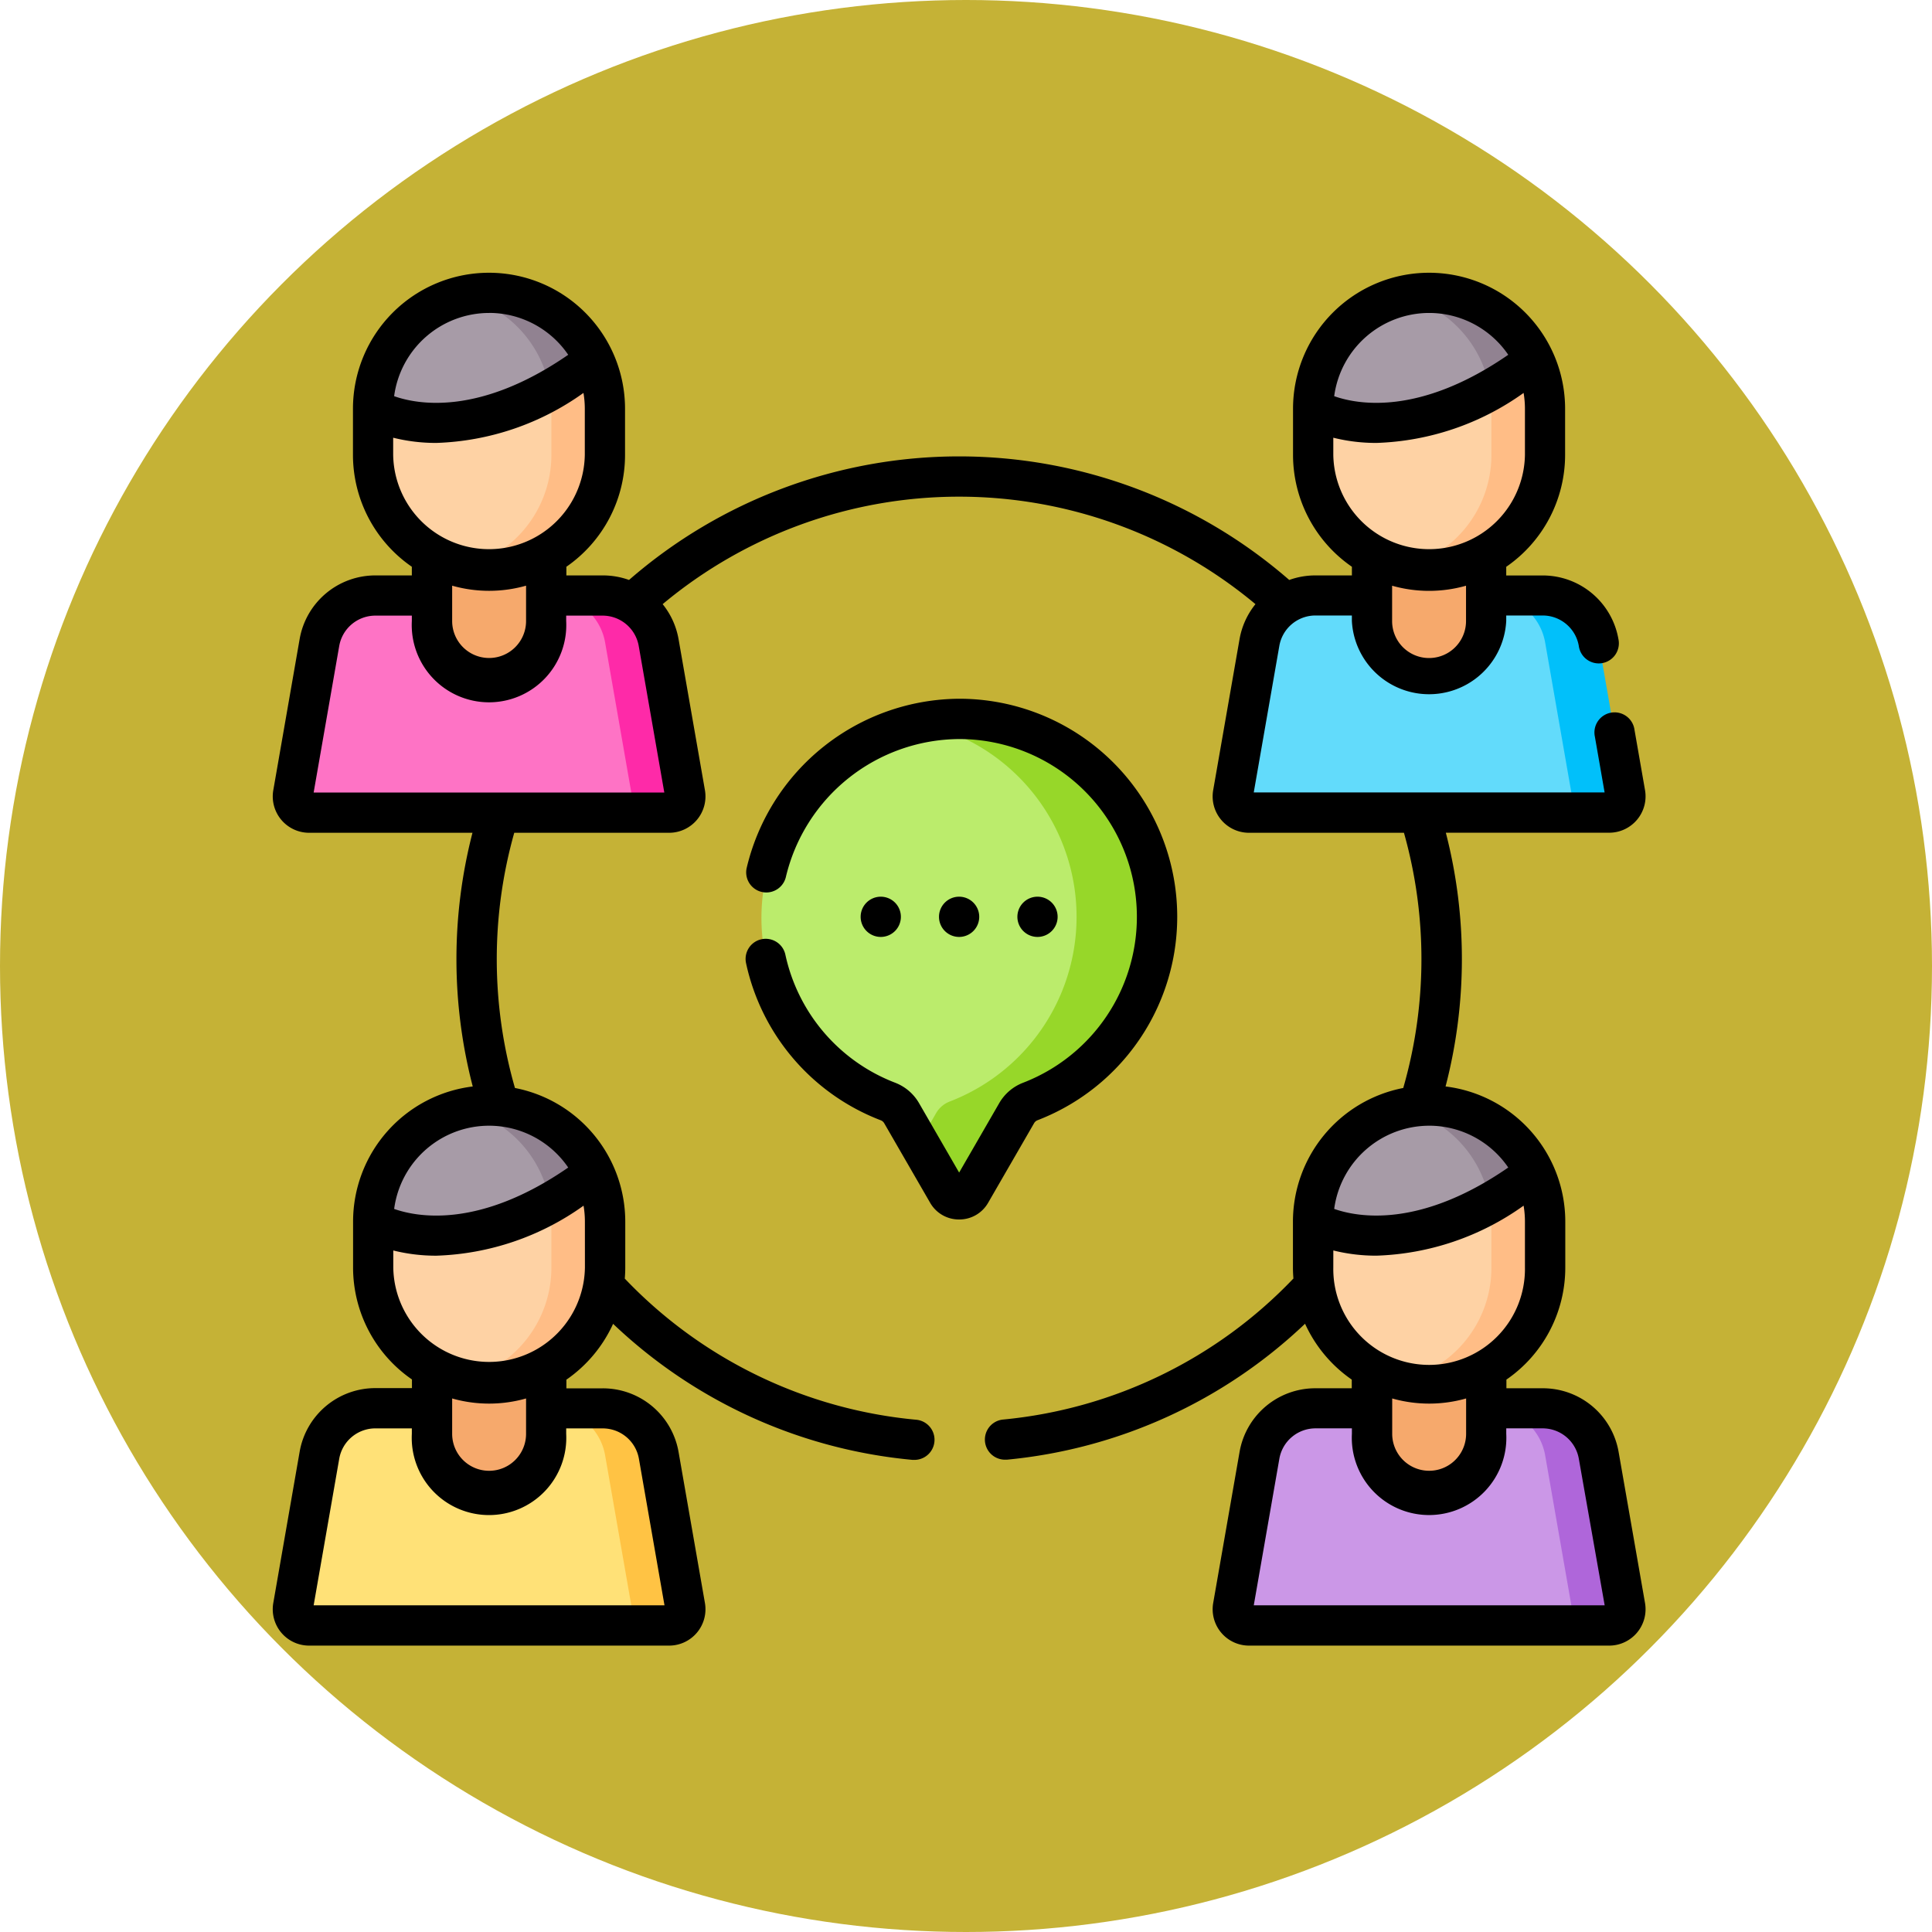 <svg xmlns="http://www.w3.org/2000/svg" width="85" height="85" viewBox="0 0 85 85">
  <g id="Grupo_1106530" data-name="Grupo 1106530" transform="translate(-310 -1097)">
    <g id="Grupo_1106195" data-name="Grupo 1106195" transform="translate(-0.051 -1)">
      <circle id="Elipse_11624" data-name="Elipse 11624" cx="42.5" cy="42.5" r="42.5" transform="translate(310.051 1098)" fill="#c5b236"/>
    </g>
    <g id="discusion" transform="translate(321.999 1109)">
      <g id="Grupo_1106528" data-name="Grupo 1106528" transform="translate(0.885 0.885)">
        <g id="Grupo_1106527" data-name="Grupo 1106527">
          <path id="Trazado_875773" data-name="Trazado 875773" d="M22.874,433.067H8.214a.714.714,0,0,1-.7-.837l1.16-6.645a2.5,2.5,0,0,1,2.464-2.071h8.819a2.5,2.5,0,0,1,2.464,2.071l1.16,6.645A.714.714,0,0,1,22.874,433.067Z" transform="translate(-7.499 -374.44)" fill="#ffe177"/>
          <path id="Trazado_875774" data-name="Trazado 875774" d="M109.06,432.23l-1.16-6.645a2.5,2.5,0,0,0-2.464-2.071h-2.359a2.5,2.5,0,0,1,2.464,2.071l1.16,6.645a.714.714,0,0,1-.7.837h2.359A.714.714,0,0,0,109.06,432.23Z" transform="translate(-91.802 -374.44)" fill="#ffc344"/>
          <path id="Trazado_875775" data-name="Trazado 875775" d="M61.921,383.739a2.511,2.511,0,0,1-2.511-2.511V374.3h5.022v6.93A2.511,2.511,0,0,1,61.921,383.739Z" transform="translate(-53.287 -331.03)" fill="#f6a96c"/>
          <path id="Trazado_875776" data-name="Trazado 875776" d="M42.557,323.62a5.161,5.161,0,0,1-1.18-.019,5.1,5.1,0,0,1-3.92-4.963v-2.025c0-2.411,1.672-3.251,3.92-3.784.379-.09.774-1.2,1.18-1.2a4.9,4.9,0,0,1,4.982,4.982v2.025A4.9,4.9,0,0,1,42.557,323.62Z" transform="translate(-33.923 -275.754)" fill="#fed2a4"/>
          <path id="Trazado_875777" data-name="Trazado 875777" d="M71.875,320.63a5.114,5.114,0,0,0-1.18.139c1.984.47,3.52.918,3.853,2.951a5.13,5.13,0,0,1,.067.831v2.025a5.1,5.1,0,0,1-3.921,4.962,5.1,5.1,0,0,0,6.28-4.962v-2.025a5.082,5.082,0,0,0-.461-2.122C75.709,320.671,73.934,320.63,71.875,320.63Z" transform="translate(-63.24 -283.693)" fill="#ffbd86"/>
          <path id="Trazado_875778" data-name="Trazado 875778" d="M46.351,314.292c-.805-1.758-1.734-2.86-3.794-2.86a5.16,5.16,0,0,0-1.18.019,5.1,5.1,0,0,0-3.92,4.963s3,1.831,7.774-.831C45.856,315.235,45.668,314.808,46.351,314.292Z" transform="translate(-33.923 -275.556)" fill="#a79ba7"/>
          <path id="Trazado_875779" data-name="Trazado 875779" d="M71.875,310.63a5.11,5.11,0,0,0-1.18.139,5.105,5.105,0,0,1,3.853,4.13,16.918,16.918,0,0,0,1.965-1.29A5.1,5.1,0,0,0,71.875,310.63Z" transform="translate(-63.24 -274.872)" fill="#918291"/>
          <path id="Trazado_875780" data-name="Trazado 875780" d="M373.484,433.067h-14.66a.714.714,0,0,1-.7-.837l1.16-6.645a2.5,2.5,0,0,1,2.464-2.071h8.819a2.5,2.5,0,0,1,2.464,2.071l1.16,6.645A.714.714,0,0,1,373.484,433.067Z" transform="translate(-316.751 -374.44)" fill="#cb97e7"/>
          <path id="Trazado_875781" data-name="Trazado 875781" d="M459.67,432.23l-1.16-6.645a2.5,2.5,0,0,0-2.464-2.071h-2.359a2.5,2.5,0,0,1,2.464,2.071l1.16,6.645a.714.714,0,0,1-.7.837h2.359A.714.714,0,0,0,459.67,432.23Z" transform="translate(-401.054 -374.44)" fill="#af66da"/>
          <path id="Trazado_875782" data-name="Trazado 875782" d="M412.531,383.739a2.511,2.511,0,0,1-2.511-2.511V374.3h5.022v6.93A2.511,2.511,0,0,1,412.531,383.739Z" transform="translate(-362.538 -331.03)" fill="#f6a96c"/>
          <path id="Trazado_875783" data-name="Trazado 875783" d="M393.167,323.62a5.161,5.161,0,0,1-1.18-.019,5.1,5.1,0,0,1-3.92-4.963v-2.025c0-2.411,1.672-3.251,3.92-3.784.379-.09.774-1.2,1.18-1.2a4.9,4.9,0,0,1,4.982,4.982v2.025A4.9,4.9,0,0,1,393.167,323.62Z" transform="translate(-343.175 -275.754)" fill="#fed2a4"/>
          <path id="Trazado_875784" data-name="Trazado 875784" d="M422.485,320.63a5.114,5.114,0,0,0-1.18.139c1.984.47,3.52.918,3.853,2.951a5.128,5.128,0,0,1,.067.831v2.025a5.1,5.1,0,0,1-3.921,4.962,5.1,5.1,0,0,0,6.28-4.962v-2.025a5.082,5.082,0,0,0-.461-2.122C426.319,320.671,424.544,320.63,422.485,320.63Z" transform="translate(-372.492 -283.693)" fill="#ffbd86"/>
          <path id="Trazado_875785" data-name="Trazado 875785" d="M396.961,314.292c-.805-1.758-1.734-2.86-3.794-2.86a5.16,5.16,0,0,0-1.18.019,5.1,5.1,0,0,0-3.92,4.963s3,1.831,7.774-.831C396.466,315.235,396.278,314.808,396.961,314.292Z" transform="translate(-343.175 -275.556)" fill="#a79ba7"/>
          <path id="Trazado_875786" data-name="Trazado 875786" d="M422.485,310.63a5.111,5.111,0,0,0-1.18.139,5.105,5.105,0,0,1,3.853,4.13,16.922,16.922,0,0,0,1.965-1.29A5.1,5.1,0,0,0,422.485,310.63Z" transform="translate(-372.492 -274.872)" fill="#918291"/>
          <path id="Trazado_875787" data-name="Trazado 875787" d="M22.874,129.937H8.214a.714.714,0,0,1-.7-.837l1.16-6.645a2.5,2.5,0,0,1,2.464-2.071h8.819a2.5,2.5,0,0,1,2.464,2.071l1.16,6.645A.714.714,0,0,1,22.874,129.937Z" transform="translate(-7.499 -107.068)" fill="#fe73c5"/>
          <path id="Trazado_875788" data-name="Trazado 875788" d="M109.06,129.1l-1.16-6.645a2.5,2.5,0,0,0-2.464-2.071h-2.359a2.5,2.5,0,0,1,2.464,2.071l1.16,6.645a.714.714,0,0,1-.7.837h2.359A.714.714,0,0,0,109.06,129.1Z" transform="translate(-91.802 -107.069)" fill="#fe2aa8"/>
          <path id="Trazado_875789" data-name="Trazado 875789" d="M61.921,80.609A2.511,2.511,0,0,1,59.41,78.1v-6.93h5.022V78.1A2.511,2.511,0,0,1,61.921,80.609Z" transform="translate(-53.287 -63.658)" fill="#f6a96c"/>
          <path id="Trazado_875790" data-name="Trazado 875790" d="M42.557,20.49a5.162,5.162,0,0,1-1.18-.019,5.1,5.1,0,0,1-3.92-4.963V13.482c0-2.411,1.672-3.251,3.92-3.784.379-.09.774-1.2,1.18-1.2a4.9,4.9,0,0,1,4.982,4.982v2.025A4.9,4.9,0,0,1,42.557,20.49Z" transform="translate(-33.923 -8.382)" fill="#fed2a4"/>
          <path id="Trazado_875791" data-name="Trazado 875791" d="M71.875,17.5a5.114,5.114,0,0,0-1.18.139c1.984.47,3.52.918,3.853,2.951a5.13,5.13,0,0,1,.067.831v2.025A5.1,5.1,0,0,1,70.7,28.407a5.1,5.1,0,0,0,6.28-4.962V21.421a5.082,5.082,0,0,0-.461-2.122C75.709,17.541,73.934,17.5,71.875,17.5Z" transform="translate(-63.24 -16.32)" fill="#ffbd86"/>
          <path id="Trazado_875792" data-name="Trazado 875792" d="M46.351,11.163C45.546,9.4,44.617,8.3,42.557,8.3a5.162,5.162,0,0,0-1.18.019,5.1,5.1,0,0,0-3.92,4.963s3,1.831,7.774-.831C45.856,12.106,45.668,11.679,46.351,11.163Z" transform="translate(-33.923 -8.185)" fill="#a79ba7"/>
          <path id="Trazado_875793" data-name="Trazado 875793" d="M71.875,7.5a5.114,5.114,0,0,0-1.18.139,5.105,5.105,0,0,1,3.853,4.13,16.934,16.934,0,0,0,1.965-1.29A5.1,5.1,0,0,0,71.875,7.5Z" transform="translate(-63.24 -7.5)" fill="#918291"/>
          <path id="Trazado_875794" data-name="Trazado 875794" d="M373.484,129.937h-14.66a.714.714,0,0,1-.7-.837l1.16-6.645a2.5,2.5,0,0,1,2.464-2.071h8.819a2.5,2.5,0,0,1,2.464,2.071l1.16,6.645A.714.714,0,0,1,373.484,129.937Z" transform="translate(-316.751 -107.068)" fill="#62dbfb"/>
          <path id="Trazado_875795" data-name="Trazado 875795" d="M459.67,129.1l-1.16-6.645a2.5,2.5,0,0,0-2.464-2.071h-2.359a2.5,2.5,0,0,1,2.464,2.071l1.16,6.645a.714.714,0,0,1-.7.837h2.359A.714.714,0,0,0,459.67,129.1Z" transform="translate(-401.054 -107.069)" fill="#01c0fa"/>
          <path id="Trazado_875796" data-name="Trazado 875796" d="M412.531,80.609A2.511,2.511,0,0,1,410.02,78.1v-6.93h5.022V78.1A2.511,2.511,0,0,1,412.531,80.609Z" transform="translate(-362.538 -63.658)" fill="#f6a96c"/>
          <path id="Trazado_875797" data-name="Trazado 875797" d="M393.167,20.49a5.162,5.162,0,0,1-1.18-.019,5.1,5.1,0,0,1-3.92-4.963V13.482c0-2.411,1.672-3.251,3.92-3.784.379-.09.774-1.2,1.18-1.2a4.9,4.9,0,0,1,4.982,4.982v2.025A4.9,4.9,0,0,1,393.167,20.49Z" transform="translate(-343.175 -8.382)" fill="#fed2a4"/>
          <path id="Trazado_875798" data-name="Trazado 875798" d="M422.485,17.5a5.115,5.115,0,0,0-1.18.139c1.984.47,3.52.918,3.853,2.951a5.128,5.128,0,0,1,.067.831v2.025a5.1,5.1,0,0,1-3.921,4.962,5.1,5.1,0,0,0,6.28-4.962V21.421a5.082,5.082,0,0,0-.461-2.122C426.319,17.541,424.544,17.5,422.485,17.5Z" transform="translate(-372.492 -16.32)" fill="#ffbd86"/>
          <path id="Trazado_875799" data-name="Trazado 875799" d="M396.961,11.163c-.805-1.758-1.734-2.86-3.794-2.86a5.162,5.162,0,0,0-1.18.019,5.1,5.1,0,0,0-3.92,4.963s3,1.831,7.774-.831C396.466,12.106,396.278,11.679,396.961,11.163Z" transform="translate(-343.175 -8.185)" fill="#a79ba7"/>
          <path id="Trazado_875800" data-name="Trazado 875800" d="M422.485,7.5a5.115,5.115,0,0,0-1.18.139,5.105,5.105,0,0,1,3.853,4.13,16.938,16.938,0,0,0,1.965-1.29A5.1,5.1,0,0,0,422.485,7.5Z" transform="translate(-372.492 -7.5)" fill="#918291"/>
          <path id="Trazado_875801" data-name="Trazado 875801" d="M198.42,175.88c0-4.8-2.7-8.571-7.494-8.589A8.637,8.637,0,0,0,187.76,184a1.181,1.181,0,0,1,.6.511l.763,1.321,1.259,1.318a.59.59,0,0,0,1.022,0l.842-2.64a1.178,1.178,0,0,1,.6-.51,8.708,8.708,0,0,0,5.578-8.125Z" transform="translate(-161.578 -148.428)" fill="#bbec6c"/>
          <path id="Trazado_875802" data-name="Trazado 875802" d="M242.8,166.4a8.637,8.637,0,0,0-1.793.182,8.708,8.708,0,0,1,1.35,16.651,1.178,1.178,0,0,0-.6.51L241,185.064l1.259,2.18a.59.59,0,0,0,1.022,0l2.021-3.5a1.179,1.179,0,0,1,.6-.51,8.707,8.707,0,0,0-3.1-16.833Z" transform="translate(-213.456 -147.656)" fill="#97d729"/>
        </g>
      </g>
      <g id="Grupo_1106529" data-name="Grupo 1106529" transform="translate(0.001)">
        <path id="Trazado_875803" data-name="Trazado 875803" d="M59.213,51.878a3.38,3.38,0,0,0-3.336-2.8h-1.6v-.381a5.982,5.982,0,0,0,2.59-4.925V41.743A5.993,5.993,0,0,0,51.6,35.8a22.246,22.246,0,0,0,.012-11.164H58.8a1.6,1.6,0,0,0,1.575-1.874l-.463-2.652a.885.885,0,1,0-1.743.3l.428,2.453H43.161l1.125-6.445a1.614,1.614,0,0,1,1.592-1.339h1.6v.239a3.4,3.4,0,0,0,6.791,0v-.239h1.6a1.614,1.614,0,0,1,1.593,1.339.885.885,0,1,0,1.743-.3,3.38,3.38,0,0,0-3.336-2.8h-1.6v-.381a5.982,5.982,0,0,0,2.59-4.925V5.985a5.985,5.985,0,1,0-11.97,0V8.01a5.982,5.982,0,0,0,2.59,4.925v.381h-1.6a3.389,3.389,0,0,0-1.157.2,22.116,22.116,0,0,0-29.046,0,3.391,3.391,0,0,0-1.157-.2h-1.6v-.381A5.982,5.982,0,0,0,15.5,8.01V5.985a5.985,5.985,0,0,0-11.97,0V8.01a5.982,5.982,0,0,0,2.59,4.925v.381H4.52a3.38,3.38,0,0,0-3.336,2.8L.025,22.765A1.6,1.6,0,0,0,1.6,24.639H8.788A22.245,22.245,0,0,0,8.8,35.8a5.993,5.993,0,0,0-5.265,5.94v2.025a5.982,5.982,0,0,0,2.59,4.925v.381H4.52a3.38,3.38,0,0,0-3.336,2.8L.025,58.523A1.6,1.6,0,0,0,1.6,60.4H17.44a1.6,1.6,0,0,0,1.575-1.874l-1.16-6.645a3.38,3.38,0,0,0-3.335-2.8h-1.6v-.381a6.022,6.022,0,0,0,2.055-2.457,22.042,22.042,0,0,0,13.178,5.986c.028,0,.055,0,.082,0a.885.885,0,0,0,.08-1.766,20.287,20.287,0,0,1-12.826-6.21c.013-.159.021-.319.021-.481V41.743a5.994,5.994,0,0,0-4.853-5.876,20.473,20.473,0,0,1-.031-11.228H17.44a1.6,1.6,0,0,0,1.575-1.874l-1.16-6.645a3.38,3.38,0,0,0-.7-1.54,20.345,20.345,0,0,1,26.081,0,3.38,3.38,0,0,0-.7,1.54l-1.16,6.645a1.6,1.6,0,0,0,1.575,1.874h6.818a20.472,20.472,0,0,1-.031,11.228,5.994,5.994,0,0,0-4.853,5.876v2.025c0,.162.008.322.021.481a20.3,20.3,0,0,1-12.773,6.205.885.885,0,0,0,.082,1.766c.028,0,.056,0,.084,0a22.058,22.058,0,0,0,13.119-5.981,6.023,6.023,0,0,0,2.055,2.458v.381h-1.6a3.38,3.38,0,0,0-3.336,2.8l-1.16,6.645A1.6,1.6,0,0,0,42.958,60.4H58.8a1.6,1.6,0,0,0,1.575-1.874ZM52.5,15.325a1.626,1.626,0,1,1-3.252,0V13.769a5.954,5.954,0,0,0,3.252,0ZM50.878,1.769a4.214,4.214,0,0,1,3.48,1.84C50.473,6.292,47.746,5.8,46.7,5.43a4.221,4.221,0,0,1,4.178-3.661ZM46.662,7.258a7.764,7.764,0,0,0,1.9.229,11.759,11.759,0,0,0,6.471-2.2,4.223,4.223,0,0,1,.059.7V8.01a4.216,4.216,0,0,1-8.431,0V7.258ZM11.146,51.083a1.626,1.626,0,1,1-3.252,0V49.526a5.954,5.954,0,0,0,3.252,0Zm3.373-.239a1.614,1.614,0,0,1,1.592,1.339l1.125,6.445H1.8l1.125-6.445A1.614,1.614,0,0,1,4.52,50.843h1.6v.239a3.4,3.4,0,1,0,6.791,0v-.239h1.6Zm-.784-7.076a4.216,4.216,0,0,1-8.431,0v-.752a7.764,7.764,0,0,0,1.9.229,11.758,11.758,0,0,0,6.471-2.2,4.223,4.223,0,0,1,.059.7ZM13,39.367c-3.886,2.683-6.612,2.189-7.658,1.821A4.213,4.213,0,0,1,13,39.367Zm-5.106-25.6a5.954,5.954,0,0,0,3.252,0v1.556a1.626,1.626,0,1,1-3.252,0Zm1.626-12A4.214,4.214,0,0,1,13,3.609C9.114,6.292,6.387,5.8,5.341,5.43A4.221,4.221,0,0,1,9.52,1.769ZM5.3,7.258a7.764,7.764,0,0,0,1.9.229,11.759,11.759,0,0,0,6.471-2.2,4.223,4.223,0,0,1,.059.7V8.01a4.216,4.216,0,0,1-8.431,0V7.258ZM1.8,22.869l1.125-6.445A1.614,1.614,0,0,1,4.52,15.085h1.6v.239a3.4,3.4,0,1,0,6.791,0v-.239h1.6a1.614,1.614,0,0,1,1.592,1.339l1.125,6.445ZM49.252,49.526a5.954,5.954,0,0,0,3.252,0v1.556a1.626,1.626,0,1,1-3.252,0Zm1.626-12a4.214,4.214,0,0,1,3.48,1.84c-3.886,2.683-6.612,2.189-7.658,1.821A4.221,4.221,0,0,1,50.878,37.527Zm-4.216,5.489a7.764,7.764,0,0,0,1.9.229,11.758,11.758,0,0,0,6.471-2.2,4.223,4.223,0,0,1,.059.7v2.025a4.216,4.216,0,1,1-8.431,0Zm-3.5,15.611,1.125-6.445a1.614,1.614,0,0,1,1.592-1.339h1.6v.239a3.4,3.4,0,1,0,6.791,0v-.239h1.6a1.614,1.614,0,0,1,1.593,1.339L58.6,58.627Z" transform="translate(-0.001 0)"/>
        <path id="Trazado_875804" data-name="Trazado 875804" d="M221.045,233.6a.885.885,0,1,0-.885.885A.885.885,0,0,0,221.045,233.6Z" transform="translate(-193.41 -205.264)"/>
        <path id="Trazado_875805" data-name="Trazado 875805" d="M250.269,233.6a.885.885,0,1,0-.885.885A.885.885,0,0,0,250.269,233.6Z" transform="translate(-219.187 -205.264)"/>
        <path id="Trazado_875806" data-name="Trazado 875806" d="M278.609,234.485a.885.885,0,1,0-.885-.885A.885.885,0,0,0,278.609,234.485Z" transform="translate(-244.963 -205.264)"/>
        <path id="Trazado_875807" data-name="Trazado 875807" d="M189.041,177.571a.3.3,0,0,1,.149-.127A9.592,9.592,0,0,0,185.78,158.9h-.036a9.669,9.669,0,0,0-9.351,7.451.885.885,0,0,0,1.724.4,7.886,7.886,0,0,1,7.627-6.078h.029a7.823,7.823,0,0,1,2.781,15.122,2.069,2.069,0,0,0-1.046.893l-1.766,3.059-1.766-3.059a2.074,2.074,0,0,0-1.047-.894,7.8,7.8,0,0,1-4.833-5.64.885.885,0,0,0-1.73.374,9.56,9.56,0,0,0,5.926,6.917.3.3,0,0,1,.152.128l2.021,3.5a1.459,1.459,0,0,0,1.277.737h0a1.459,1.459,0,0,0,1.277-.737Z" transform="translate(-155.544 -140.158)"/>
      </g>
    </g>
  </g>
</svg>

